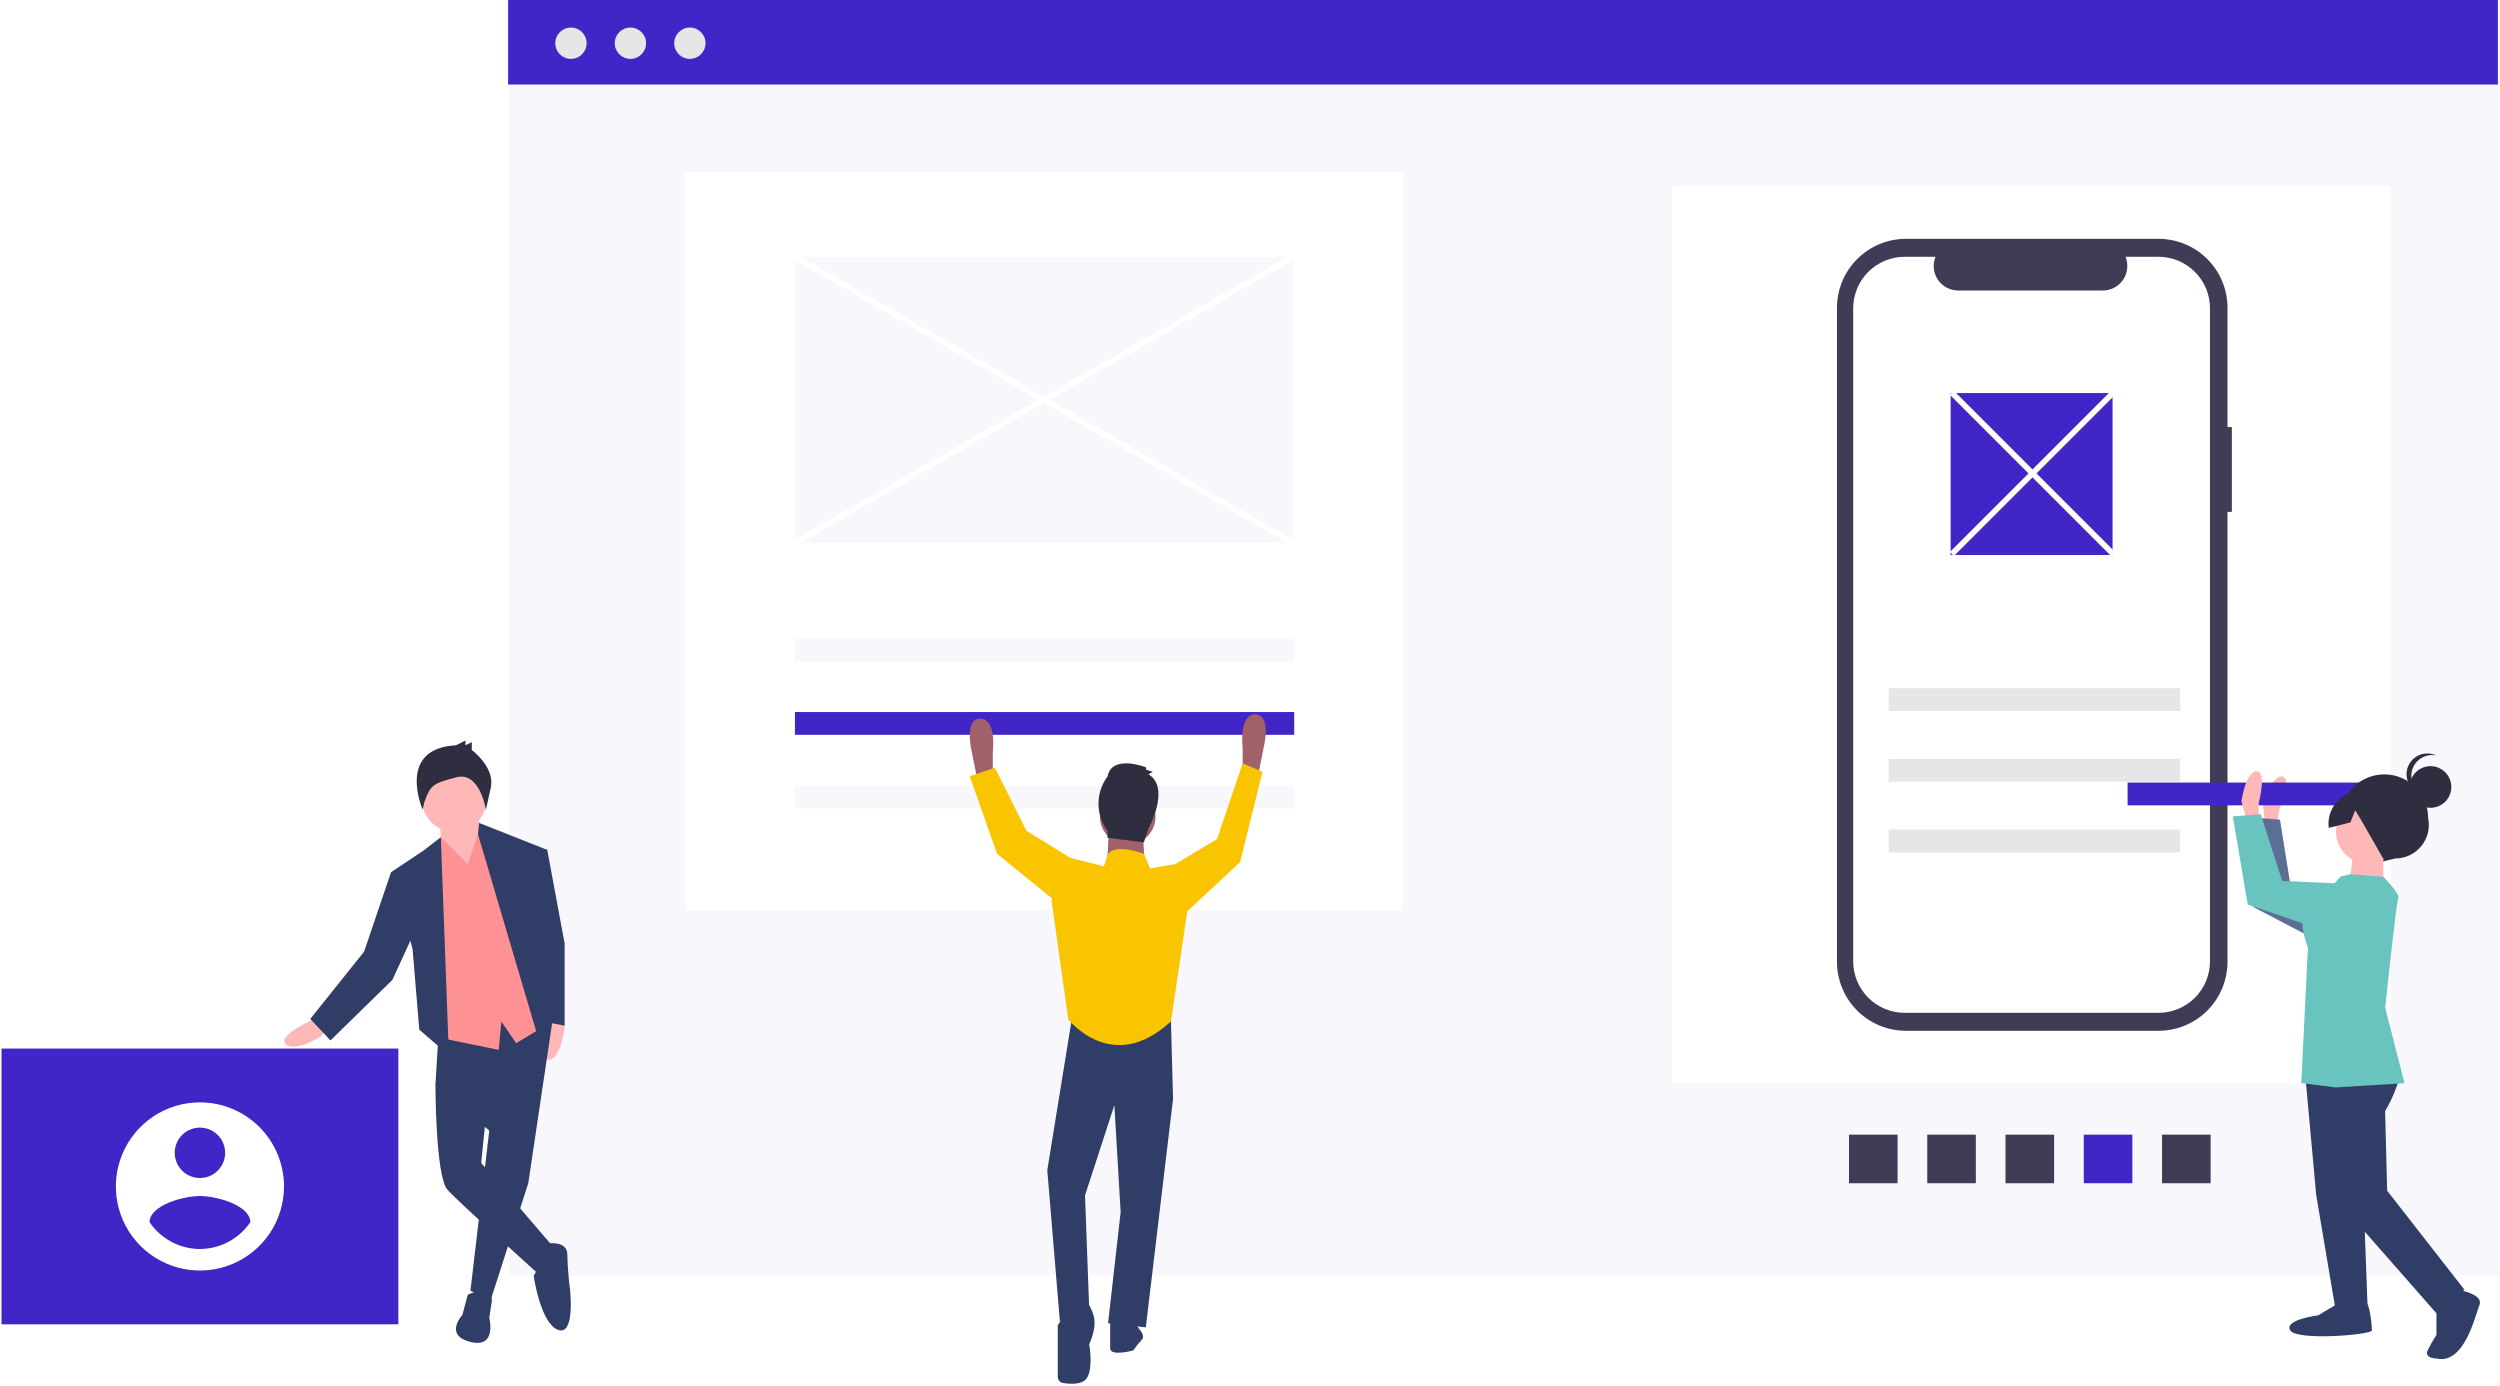 <svg width="884" height="490" viewBox="0 0 884 490" fill="none" xmlns="http://www.w3.org/2000/svg">
<rect width="884" height="490" fill="white"/>
<g id="window">
<path id="Rectangle 1" d="M883.548 0.399H179.972V451H883.548V0.399Z" fill="#F8F7FC"/>
<path id="Rectangle 4" d="M883.248 0H179.672V29.89H883.248V0Z" fill="#4125C7"/>
<path id="Ellipse 4" d="M201.884 20.822C204.944 20.822 207.424 18.342 207.424 15.282C207.424 12.222 204.944 9.742 201.884 9.742C198.824 9.742 196.344 12.222 196.344 15.282C196.344 18.342 198.824 20.822 201.884 20.822Z" fill="#E6E6E6"/>
<path id="Ellipse 5" d="M222.913 20.822C225.973 20.822 228.453 18.342 228.453 15.282C228.453 12.222 225.973 9.742 222.913 9.742C219.853 9.742 217.373 12.222 217.373 15.282C217.373 18.342 219.853 20.822 222.913 20.822Z" fill="#E6E6E6"/>
<path id="Ellipse 6" d="M243.941 20.822C247.001 20.822 249.481 18.342 249.481 15.282C249.481 12.222 247.001 9.742 243.941 9.742C240.881 9.742 238.401 12.222 238.401 15.282C238.401 18.342 240.881 20.822 243.941 20.822Z" fill="#E6E6E6"/>
</g>
<g id="tabs">
<g id="tab1">
<path id="Rectangle 2" d="M496.187 60.907H242.187V321.907H496.187V60.907Z" fill="white"/>
<path id="Rectangle 5" d="M457.634 225.776H281.09V233.829H457.634V225.776Z" fill="#F8F7FC"/>
<path id="Rectangle 7" d="M457.634 277.776H281.09V285.829H457.634V277.776Z" fill="#F8F7FC"/>
<path id="Path 41" d="M281.187 90.907H457.187V191.907H281.187V90.907Z" fill="#F8F7FC"/>
<path id="Rectangle 20" d="M281.684 90.041L280.689 91.776L456.689 192.776L457.684 191.041L281.684 90.041Z" fill="white"/>
<path id="Rectangle 21" d="M456.618 89.98L280.685 191.035L281.681 192.769L457.614 91.714L456.618 89.98Z" fill="white"/>
</g>
<g id="tab2">
<path id="Rectangle 3" d="M845.187 65.969H591.187V382.969H845.187V65.969Z" fill="white"/>
<path id="Path 1" d="M789.187 150.999H787.651V108.85C787.651 102.379 785.08 96.172 780.504 91.597C775.929 87.021 769.722 84.45 763.251 84.45H673.951C667.48 84.45 661.273 87.021 656.698 91.597C652.122 96.172 649.551 102.379 649.551 108.85V340.089C649.551 346.56 652.122 352.766 656.698 357.342C661.273 361.918 667.48 364.489 673.951 364.489H763.251C769.722 364.489 775.929 361.918 780.504 357.342C785.08 352.766 787.651 346.56 787.651 340.089V181.002H789.19L789.187 150.999Z" fill="#3F3D56"/>
<path id="Path 2" d="M763.237 90.8H751.58C752.116 92.114 752.321 93.54 752.176 94.952C752.031 96.364 751.541 97.719 750.749 98.897C749.958 100.075 748.888 101.04 747.636 101.708C746.383 102.375 744.985 102.724 743.566 102.724H692.407C690.987 102.724 689.59 102.375 688.337 101.708C687.084 101.04 686.015 100.075 685.223 98.897C684.431 97.718 683.941 96.364 683.797 94.951C683.652 93.539 683.857 92.113 684.393 90.799H673.505C668.673 90.799 664.039 92.718 660.623 96.135C657.206 99.552 655.287 104.185 655.287 109.017V339.917C655.287 344.749 657.206 349.383 660.623 352.799C664.039 356.216 668.673 358.135 673.505 358.135H763.237C768.068 358.134 772.7 356.215 776.115 352.799C779.531 349.383 781.45 344.751 781.451 339.92V109.02C781.451 104.188 779.532 99.554 776.115 96.138C772.699 92.721 768.065 90.802 763.233 90.802L763.237 90.8Z" fill="white"/>
<path id="Rectangle 8" d="M770.903 243.346H667.839V251.399H770.903V243.346Z" fill="#E6E6E6"/>
<path id="Rectangle 9" d="M770.903 268.346H667.839V276.399H770.903V268.346Z" fill="#E6E6E6"/>
<path id="Rectangle 10" d="M770.903 293.346H667.839V301.399H770.903V293.346Z" fill="#E6E6E6"/>
<path id="Rectangle 16" d="M747 138.99H689.742V196.248H747V138.99Z" fill="#4125C7"/>
<path id="Rectangle 22" d="M690.898 138.198L689.484 139.612L746.484 196.612L747.898 195.198L690.898 138.198Z" fill="white"/>
<path id="Rectangle 23" d="M746.484 138.198L689.484 195.198L690.898 196.612L747.898 139.612L746.484 138.198Z" fill="white"/>
</g>
</g>
<g id="squares">
<path id="Rectangle 11" d="M781.679 418.391V401.214H764.502V418.391H781.679Z" fill="#3F3D56"/>
<path id="Rectangle 12" d="M754.005 418.39V401.213H736.828V418.39H754.005Z" fill="#4125C7"/>
<path id="Rectangle 13" d="M726.33 418.391V401.214H709.153V418.391H726.33Z" fill="#3F3D56"/>
<path id="Rectangle 14" d="M698.656 418.39V401.213H681.479V418.39H698.656Z" fill="#3F3D56"/>
<path id="Rectangle 15" d="M670.981 418.391V401.214H653.804V418.391H670.981Z" fill="#3F3D56"/>
</g>
<g id="person2">
<path id="Rectangle 6" d="M457.634 251.776H281.09V259.829H457.634V251.776Z" fill="#4125C7"/>
<path id="Path 3" d="M346.605 275.593L345.864 277.075L343.641 265.958C343.641 265.958 340.676 254.1 346.606 254.1C352.536 254.1 351.053 265.958 351.053 265.958V274.11L346.605 275.593Z" fill="#A0616A"/>
<path id="Path 4" d="M443.851 274.075L444.592 275.557L446.815 264.44C446.815 264.44 449.78 252.582 443.85 252.582C437.92 252.582 439.403 264.44 439.403 264.44V272.593L443.851 274.075Z" fill="#A0616A"/>
<path id="Path 5" d="M379.215 358.94L370.322 413.784L374.768 467.145L385.144 462.699L383.662 422.677L394.038 390.808L396.261 428.608L391.815 467.888L405.155 469.371L414.79 388.587L414.049 361.165L379.215 358.94Z" fill="#303D67"/>
<path id="Path 6" d="M379.215 460.475L374.027 468.627V486.843C374.027 487.368 374.214 487.875 374.554 488.274C374.894 488.674 375.365 488.939 375.883 489.023C378.426 489.44 382.854 489.737 384.403 487.155C386.626 483.449 385.144 475.297 385.144 475.297C385.144 475.297 388.109 469.368 386.626 464.921C385.143 460.474 383.661 459.733 383.661 459.733L379.215 460.475Z" fill="#303D67"/>
<path id="Path 7" d="M401.451 467.887L402.933 470.11C402.933 470.11 405.156 472.333 403.674 473.816C402.586 474.968 401.594 476.208 400.709 477.522C400.709 477.522 392.557 479.745 392.557 476.781V467.15L401.451 467.887Z" fill="#303D67"/>
<path id="Ellipse 7" d="M398.778 298.619C404.204 298.619 408.602 294.221 408.602 288.795C408.602 283.369 404.204 278.971 398.778 278.971C393.352 278.971 388.954 283.369 388.954 288.795C388.954 294.221 393.352 298.619 398.778 298.619Z" fill="#A0616A"/>
<path id="Path 8" d="M392.185 291.867L391.444 305.949L404.784 306.69L404.043 292.608L392.185 291.867Z" fill="#A0616A"/>
<path id="Path 9" d="M406.637 307.06L404.537 301.92C404.537 301.92 394.783 298.166 391.818 301.872L390.336 306.319L378.474 303.35L371.804 318.173L377.733 360.418C377.733 360.418 393.297 380.429 414.049 361.159L419.978 321.138L415.532 305.574L406.637 307.06Z" fill="#F9C400"/>
<path id="Path 10" d="M414.049 308.543L415.531 305.578L430.354 296.684L439.4 269.907L446.4 272.907L438.506 304.837L417.013 324.847L414.049 308.543Z" fill="#F9C400"/>
<path id="Path 11" d="M379.956 304.837L378.474 303.355L362.91 293.72L351.793 271.486L342.9 274.45L352.534 301.872L376.251 321.142L379.956 304.837Z" fill="#F9C400"/>
<path id="Path 12" d="M406.07 273.75L407.676 272.95L405.267 272.15V271.35C405.267 271.35 393.22 266.531 391.614 274.563C389.541 277.349 388.422 280.728 388.422 284.2C388.422 287.673 389.541 291.052 391.614 293.838V296.247L404.464 297.853L406.07 293.034C406.07 293.034 414.101 278.569 406.07 273.75Z" fill="#2F2E41"/>
</g>
<g id="person1">
<path id="Path 17" d="M192.993 439.762C192.993 439.762 200.607 438.334 200.607 443.569C200.702 447.708 201.02 451.838 201.559 455.943C201.559 455.943 203.459 472.6 197.276 470.22C191.093 467.84 188.71 451.184 188.71 451.184C189.285 449.8 190.285 448.634 191.565 447.853C193.469 446.9 192.993 439.762 192.993 439.762Z" fill="#303D67"/>
<path id="Path 22" d="M193.568 360.245L192.919 363.371C192.919 363.371 189.948 375.579 194.254 374.734C198.56 373.889 199.682 363.254 199.682 363.254L198.994 360.285L193.568 360.245Z" fill="#FFB8B8"/>
<path id="Path 13" d="M112.09 359.81L109.235 361.238C109.235 361.238 97.813 366.473 101.145 369.328C104.477 372.183 113.519 366.473 113.519 366.473L115.419 364.093L112.09 359.81Z" fill="#FFB8B8"/>
<path id="Path 14" d="M195.633 359.1L186.807 418.347L173.481 459.747L166.343 456.416L173.005 399.784L153.969 383.603L155.397 359.803L195.633 359.1Z" fill="#303D67"/>
<path id="Path 15" d="M165.391 457.85C165.391 457.85 173.481 453.567 173.957 459.75L173.005 465.937C173.005 465.937 175.86 476.883 166.342 474.503C156.824 472.123 163.487 464.985 163.487 464.985L165.391 457.85Z" fill="#303D67"/>
<path id="Path 16" d="M160.156 378.37L153.969 383.605C153.969 383.605 153.969 415.966 158.252 420.725C162.535 425.484 189.662 449.755 190.613 450.707C191.564 451.659 195.848 441.189 195.848 441.189L170.151 411.207L172.051 392.65L160.156 378.37Z" fill="#303D67"/>
<path id="Path 18" d="M169.2 288.424L170.628 306.033L166.821 312.695L156.351 302.701L155.399 289.376L169.2 288.424Z" fill="#FFB8B8"/>
<path id="Ellipse 8" d="M160.632 294.135C166.94 294.135 172.054 289.021 172.054 282.713C172.054 276.405 166.94 271.291 160.632 271.291C154.324 271.291 149.21 276.405 149.21 282.713C149.21 289.021 154.324 294.135 160.632 294.135Z" fill="#FFB8B8"/>
<path id="Path 19" d="M165.391 305.557L170.15 291.757L178.716 301.275L194.421 361.714L182.521 368.853L177.287 361.238L176.335 371.232L153.015 366.473L151.115 302.702L155.871 296.002L165.391 305.557Z" fill="#FE9194"/>
<path id="Path 20" d="M158.728 373.135L155.873 296.035L149.686 300.794L138.264 308.408L145.879 335.535L148.258 364.089L158.728 373.135Z" fill="#303D67"/>
<path id="Path 21" d="M141.6 308.888L138.268 308.412L128.75 336.49L109.714 360.29L116.853 367.904L138.744 346.488L146.835 328.88L141.6 308.888Z" fill="#303D67"/>
<path id="Path 23" d="M169.406 290.983L192.993 300.322L190.138 328.876L195.849 360.286L190.138 366.472L169.022 295.028L169.406 290.983Z" fill="#303D67"/>
<path id="Path 24" d="M161.23 263.531L164.583 261.855V263.531L166.818 262.413V265.207C166.818 265.207 175.2 271.353 173.523 278.617C171.846 285.881 171.847 286.44 171.847 286.44C171.847 286.44 169.728 272.626 161.347 274.861C152.966 277.096 152.29 277.5 150.051 283.65L149.445 286.286C149.445 286.286 139.997 264.65 161.23 263.531Z" fill="#2F2E41"/>
<path id="Rectangle 17" d="M140.856 370.772H0.535V468.283H140.856V370.772Z" fill="#4125C7"/>
<path id="Path 26" d="M70.696 389.798C64.816 389.798 59.068 391.542 54.179 394.808C49.291 398.075 45.48 402.718 43.23 408.15C40.98 413.582 40.391 419.56 41.538 425.327C42.685 431.094 45.517 436.391 49.675 440.549C53.832 444.706 59.129 447.538 64.896 448.685C70.663 449.832 76.641 449.243 82.073 446.993C87.505 444.743 92.148 440.932 95.415 436.044C98.681 431.155 100.425 425.407 100.425 419.527C100.425 415.623 99.656 411.757 98.162 408.15C96.668 404.543 94.478 401.266 91.718 398.505C88.957 395.745 85.68 393.555 82.073 392.061C78.466 390.567 74.6 389.798 70.696 389.798V389.798ZM70.696 398.717C72.46 398.717 74.184 399.24 75.651 400.22C77.118 401.2 78.261 402.593 78.936 404.223C79.611 405.853 79.788 407.646 79.444 409.376C79.1 411.106 78.25 412.695 77.003 413.943C75.755 415.19 74.166 416.039 72.436 416.384C70.706 416.728 68.913 416.551 67.283 415.876C65.653 415.201 64.26 414.058 63.28 412.591C62.3 411.124 61.777 409.4 61.777 407.636C61.777 406.465 62.008 405.305 62.456 404.223C62.904 403.141 63.561 402.158 64.389 401.329C65.218 400.501 66.201 399.844 67.283 399.396C68.365 398.948 69.525 398.717 70.696 398.717V398.717ZM70.696 441.653C67.173 441.637 63.707 440.761 60.599 439.103C57.49 437.444 54.834 435.052 52.859 432.134C53.002 426.188 64.751 422.915 70.696 422.915C76.641 422.915 88.391 426.188 88.533 432.134C86.556 435.049 83.899 437.439 80.791 439.097C77.683 440.755 74.218 441.631 70.696 441.65V441.653Z" fill="white"/>
<path id="Path 25" d="M189.662 300.322H193.469L199.656 333.635V362.665L192.042 361.237L185.855 317.454L189.662 300.322Z" fill="#303D67"/>
</g>
<g id="person3">
<path id="Path 27" d="M805.202 291.234L806.017 285.974C806.017 285.974 810.77 275.169 807.017 274.586C803.264 274.003 800.126 284.286 800.126 284.286L801.501 295.272L805.202 291.234Z" fill="#FFB8B8"/>
<path id="Path 28" d="M843.67 321.051L810.089 314.306L806.189 289.847L796.304 289.084L796.787 320.707L825.962 336L843.67 321.051Z" fill="#575A89"/>
<path id="Path 29" opacity="0.2" d="M843.67 321.051L810.089 314.306L806.189 289.847L796.304 289.084L796.787 320.707L825.962 336L843.67 321.051Z" fill="#69C4BF"/>
<path id="Rectangle 19" d="M752.313 284.764H855.377V276.711H752.313V284.764Z" fill="#4125C7"/>
<path id="Path 30" d="M798.641 289.43L798.648 284.107C798.648 284.107 801.704 272.707 797.902 272.7C794.1 272.693 792.566 283.339 792.566 283.339L795.594 293.988L798.641 289.43Z" fill="#FFB8B8"/>
<path id="Path 31" d="M842.351 304.675L846.958 303.552C848.716 303.554 850.453 303.166 852.042 302.414C853.632 301.663 855.035 300.567 856.149 299.207C857.263 297.847 858.061 296.256 858.485 294.55C858.909 292.844 858.948 291.064 858.6 289.341V289.341C858.603 287.305 858.205 285.288 857.428 283.406C856.652 281.523 855.512 279.812 854.074 278.371C852.636 276.929 850.928 275.785 849.048 275.003C847.167 274.222 845.151 273.819 843.115 273.817V273.817C841.079 273.814 839.062 274.213 837.18 274.989C835.298 275.766 833.588 276.906 832.147 278.344C830.705 279.782 829.561 281.49 828.78 283.37C827.999 285.25 827.596 287.266 827.594 289.302C826.998 291.376 826.958 293.569 827.476 295.664C827.994 297.758 829.053 299.68 830.548 301.236C832.042 302.793 833.918 303.929 835.99 304.533C838.061 305.136 840.255 305.185 842.351 304.675V304.675Z" fill="#2F2E41"/>
<path id="Path 32" d="M815.254 381.458L819.005 422.524L825.797 462.833L837.203 462.847L835.732 423.3L829.709 375.388L815.254 381.458Z" fill="#303D67"/>
<path id="Path 33" d="M827.321 460.55L819.711 465.103C819.711 465.103 807.543 466.608 809.819 470.413C812.095 474.218 838.712 471.97 838.714 470.449C838.716 468.928 837.966 460.563 836.445 460.561L827.321 460.55Z" fill="#303D67"/>
<path id="Path 34" d="M848.921 377.91C848.921 377.91 848.707 383.781 843.373 392.899L844.098 421.034L871.428 456.046L861.528 464.398L828.119 426.337L819.812 380.703L830.471 370.071L848.921 377.91Z" fill="#303D67"/>
<path id="Path 35" d="M869.151 456.044C869.151 456.044 878.274 457.576 876.751 461.376C875.228 465.176 871.402 482.66 861.519 480.367C861.519 480.367 856.957 480.361 858.481 477.322C859.397 475.494 860.415 473.718 861.529 472.003L861.541 462.118L869.151 456.044Z" fill="#303D67"/>
<path id="Ellipse 9" d="M837.415 305.447C843.714 305.447 848.821 300.34 848.821 294.041C848.821 287.742 843.714 282.635 837.415 282.635C831.116 282.635 826.009 287.742 826.009 294.041C826.009 300.34 831.116 305.447 837.415 305.447Z" fill="#FFB8B8"/>
<path id="Path 36" d="M842.728 301.652L842.712 314.578L830.546 314.563L832.083 301.639L842.728 301.652Z" fill="#FFB8B8"/>
<path id="Path 37" d="M827.51 309.997L831.197 309.091L842.718 310.016C842.718 310.016 848.793 316.107 848.031 317.627C847.269 319.147 843.42 356.401 843.42 356.401L850.23 383.023L825.896 384.513L813.732 382.977L816.073 335.077C816.073 335.077 810.767 322.144 817.615 318.35C821.485 316.321 824.864 313.471 827.515 309.998L827.51 309.997Z" fill="#69C4BF"/>
<path id="Path 38" d="M841.193 313.056L806.978 311.492L799.4 287.911L789.514 288.658L794.797 319.841L825.96 330.526L841.193 313.056Z" fill="#69C4BF"/>
<path id="Ellipse 10" d="M859.432 285.638C863.496 285.638 866.791 282.343 866.791 278.279C866.791 274.215 863.496 270.92 859.432 270.92C855.368 270.92 852.073 274.215 852.073 278.279C852.073 282.343 855.368 285.638 859.432 285.638Z" fill="#2F2E41"/>
<path id="Path 39" d="M852.641 274.324C852.642 273.236 852.885 272.162 853.352 271.179C853.819 270.196 854.498 269.329 855.341 268.64C856.183 267.951 857.168 267.458 858.224 267.196C859.28 266.934 860.381 266.909 861.448 267.124C860.506 266.679 859.481 266.44 858.44 266.421C857.399 266.402 856.366 266.604 855.409 267.014C854.452 267.425 853.593 268.034 852.889 268.801C852.185 269.568 851.651 270.475 851.324 271.464C850.997 272.452 850.884 273.499 850.991 274.535C851.099 275.57 851.425 276.571 851.949 277.472C852.472 278.372 853.181 279.15 854.027 279.756C854.874 280.362 855.84 280.781 856.861 280.986C855.598 280.391 854.531 279.449 853.784 278.271C853.036 277.092 852.64 275.725 852.641 274.329V274.324Z" fill="#2F2E41"/>
<path id="Path 40" d="M846.331 278.497L836.41 276.67L828.78 281.452C826.904 282.628 825.405 284.318 824.46 286.32C823.516 288.323 823.166 290.554 823.451 292.75L831.092 290.813L832.803 286.523L834.841 289.863L843.108 304.317L851.478 299.765L856.811 291.407L846.331 278.497Z" fill="#2F2E41"/>
</g>
</svg>
